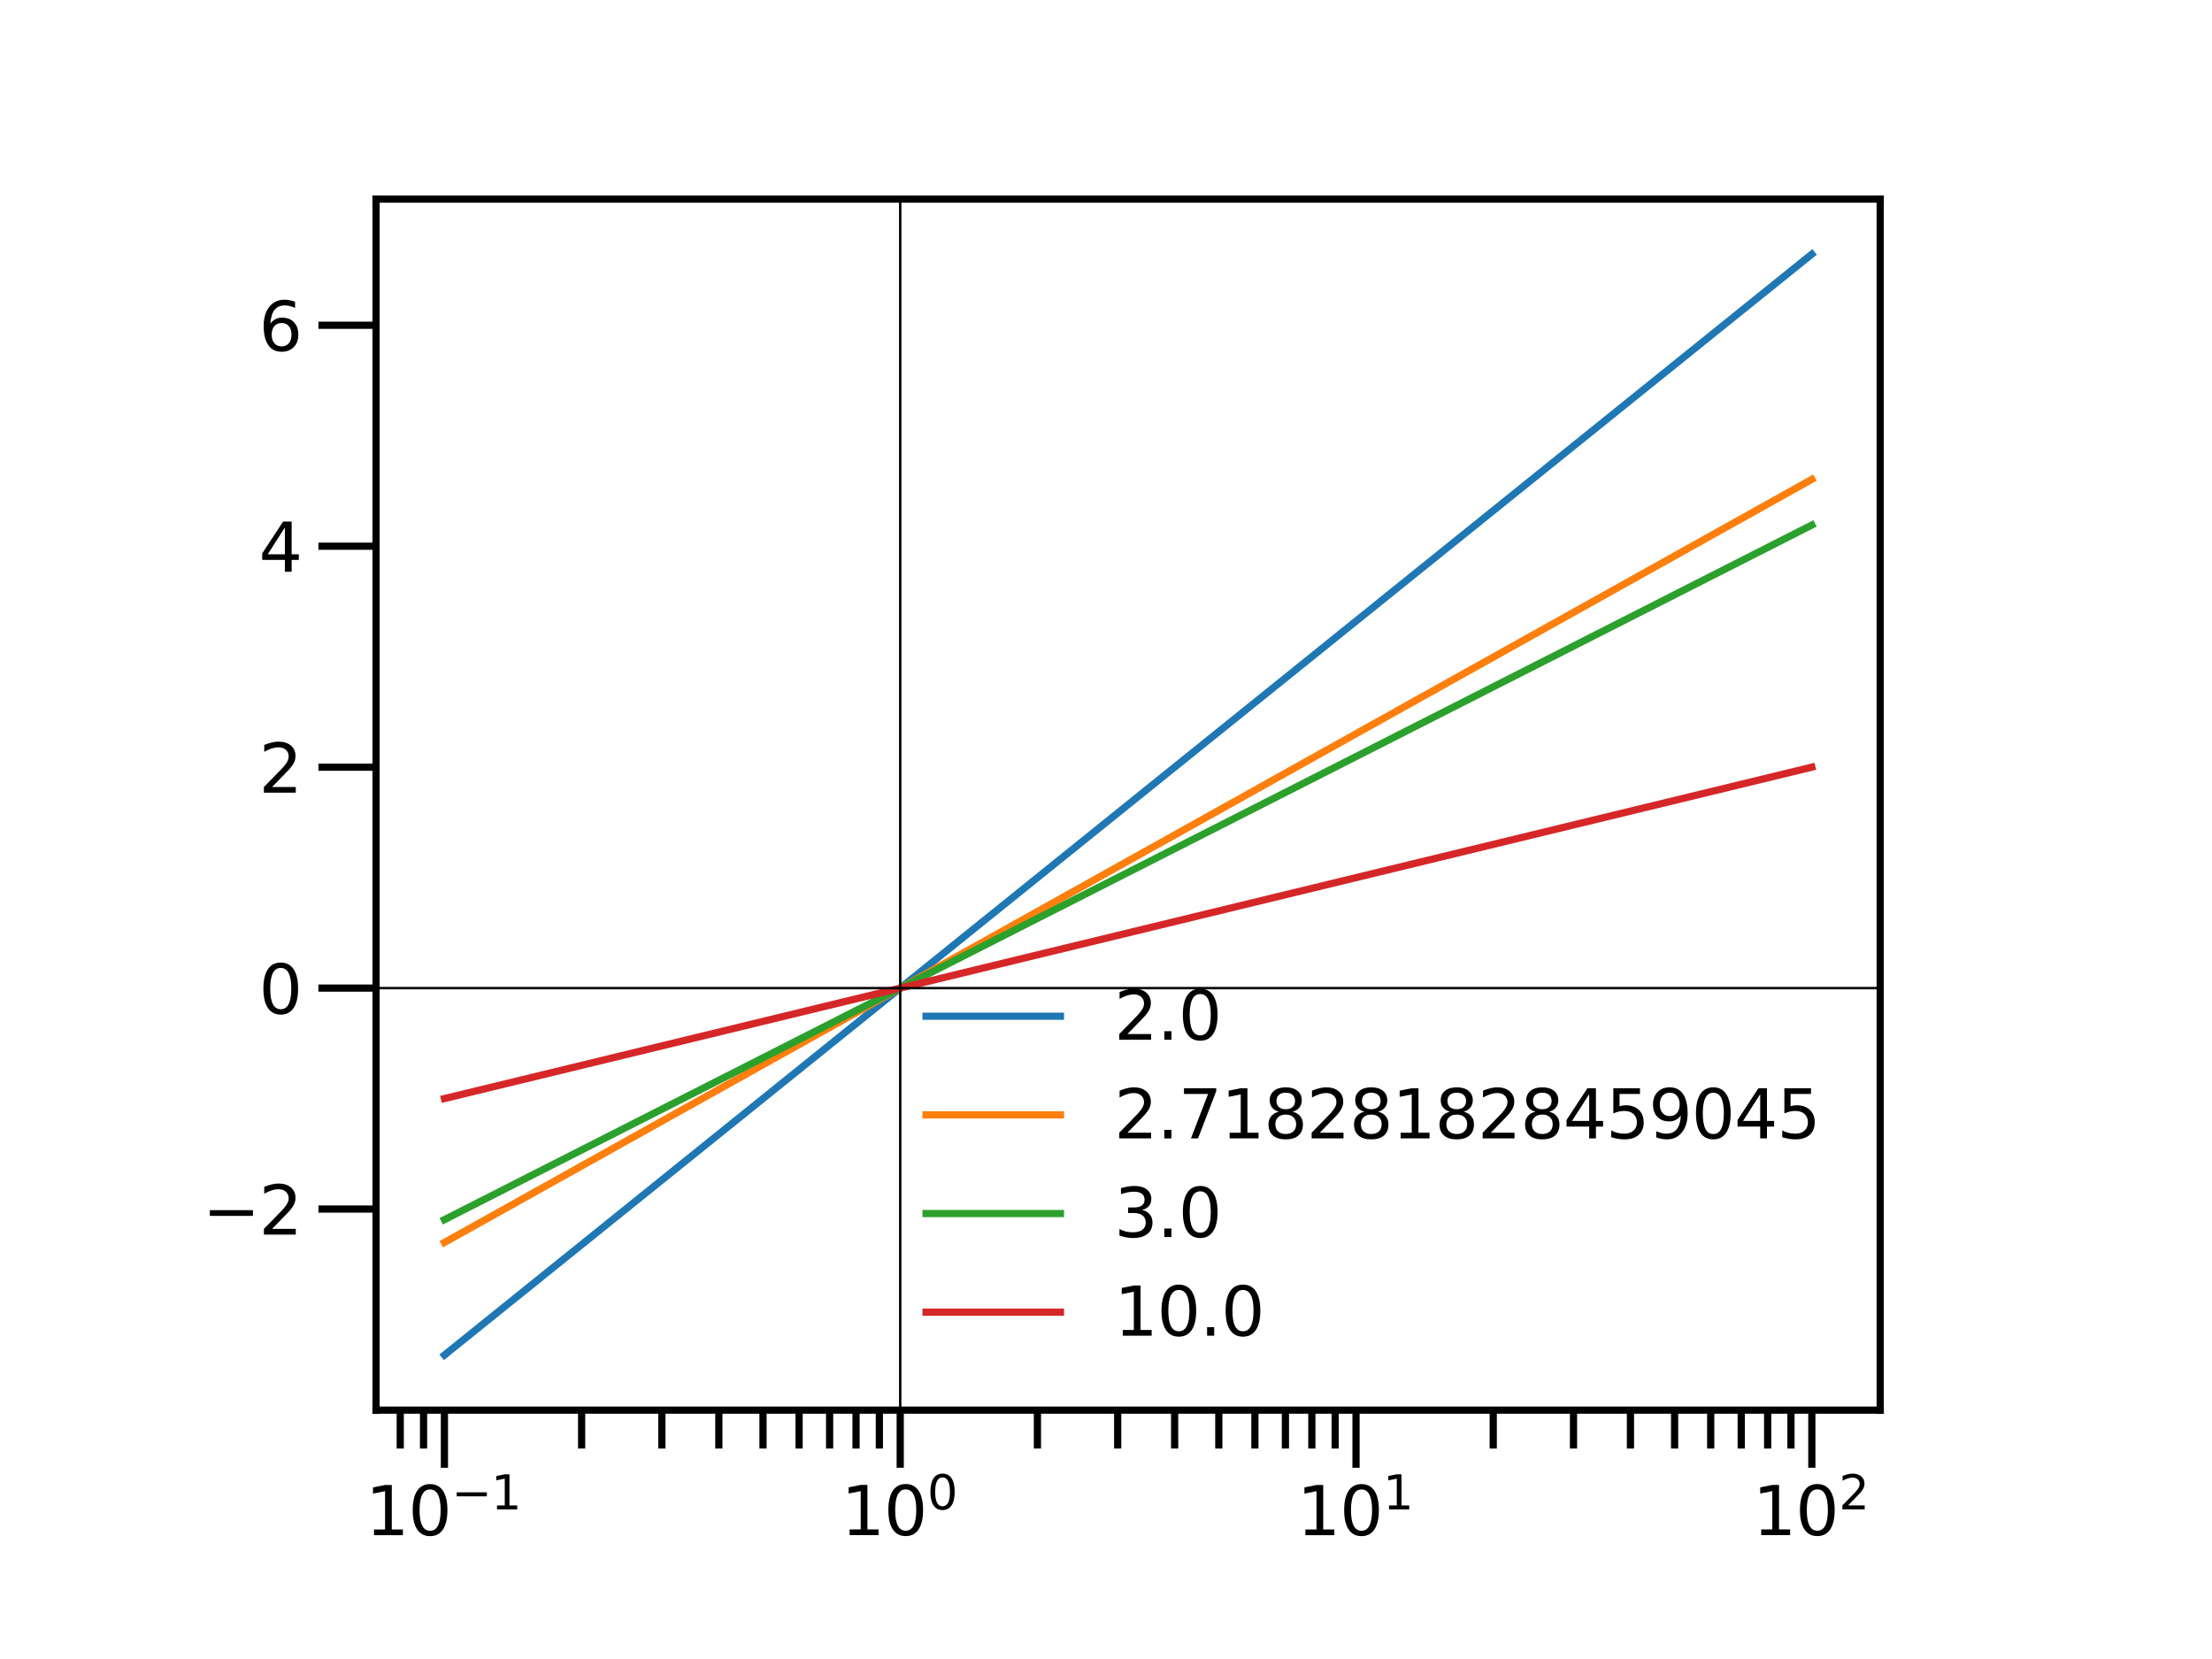 <?xml version="1.0" encoding="utf-8" standalone="no"?>
<!DOCTYPE svg PUBLIC "-//W3C//DTD SVG 1.1//EN"
  "http://www.w3.org/Graphics/SVG/1.1/DTD/svg11.dtd">
<svg xmlns:xlink="http://www.w3.org/1999/xlink" width="460.8pt" height="345.6pt" viewBox="0 0 460.8 345.6" xmlns="http://www.w3.org/2000/svg" version="1.1">
 <defs>
  <style type="text/css">*{stroke-linejoin: round; stroke-linecap: butt}</style>
 </defs>
 <g id="figure_1">
  <g id="patch_1">
   <path d="M 0 345.6 
L 460.8 345.6 
L 460.8 0 
L 0 0 
z
" style="fill: #ffffff"/>
  </g>
  <g id="axes_1">
   <g id="patch_2">
    <path d="M 78.336 293.76 
L 391.68 293.76 
L 391.68 41.472 
L 78.336 41.472 
z
" style="fill: #ffffff"/>
   </g>
   <g id="matplotlib.axis_1">
    <g id="xtick_1">
     <g id="line2d_1">
      <defs>
       <path id="m898e217717" d="M 0 0 
L 0 12 
" style="stroke: #000000; stroke-width: 1.5"/>
      </defs>
      <g>
       <use xlink:href="#m898e217717" x="92.579" y="293.76" style="stroke: #000000; stroke-width: 1.5"/>
      </g>
     </g>
     <g id="text_1">
      <!-- $\mathdefault{10^{-1}}$ -->
      <g transform="translate(76.129 319.898)scale(0.14 -0.14)">
       <defs>
        <path id="DejaVuSans-31" d="M 794 531 
L 1825 531 
L 1825 4091 
L 703 3866 
L 703 4441 
L 1819 4666 
L 2450 4666 
L 2450 531 
L 3481 531 
L 3481 0 
L 794 0 
L 794 531 
z
" transform="scale(0.016)"/>
        <path id="DejaVuSans-30" d="M 2034 4250 
Q 1547 4250 1301 3770 
Q 1056 3291 1056 2328 
Q 1056 1369 1301 889 
Q 1547 409 2034 409 
Q 2525 409 2770 889 
Q 3016 1369 3016 2328 
Q 3016 3291 2770 3770 
Q 2525 4250 2034 4250 
z
M 2034 4750 
Q 2819 4750 3233 4129 
Q 3647 3509 3647 2328 
Q 3647 1150 3233 529 
Q 2819 -91 2034 -91 
Q 1250 -91 836 529 
Q 422 1150 422 2328 
Q 422 3509 836 4129 
Q 1250 4750 2034 4750 
z
" transform="scale(0.016)"/>
        <path id="DejaVuSans-2212" d="M 678 2272 
L 4684 2272 
L 4684 1741 
L 678 1741 
L 678 2272 
z
" transform="scale(0.016)"/>
       </defs>
       <use xlink:href="#DejaVuSans-31" transform="translate(0 0.684)"/>
       <use xlink:href="#DejaVuSans-30" transform="translate(63.623 0.684)"/>
       <use xlink:href="#DejaVuSans-2212" transform="translate(128.203 38.966)scale(0.7)"/>
       <use xlink:href="#DejaVuSans-31" transform="translate(186.855 38.966)scale(0.7)"/>
      </g>
     </g>
    </g>
    <g id="xtick_2">
     <g id="line2d_2">
      <g>
       <use xlink:href="#m898e217717" x="187.532" y="293.76" style="stroke: #000000; stroke-width: 1.5"/>
      </g>
     </g>
     <g id="text_2">
      <!-- $\mathdefault{10^{0}}$ -->
      <g transform="translate(175.212 319.898)scale(0.14 -0.14)">
       <use xlink:href="#DejaVuSans-31" transform="translate(0 0.766)"/>
       <use xlink:href="#DejaVuSans-30" transform="translate(63.623 0.766)"/>
       <use xlink:href="#DejaVuSans-30" transform="translate(128.203 39.047)scale(0.7)"/>
      </g>
     </g>
    </g>
    <g id="xtick_3">
     <g id="line2d_3">
      <g>
       <use xlink:href="#m898e217717" x="282.484" y="293.76" style="stroke: #000000; stroke-width: 1.5"/>
      </g>
     </g>
     <g id="text_3">
      <!-- $\mathdefault{10^{1}}$ -->
      <g transform="translate(270.164 319.898)scale(0.14 -0.14)">
       <use xlink:href="#DejaVuSans-31" transform="translate(0 0.684)"/>
       <use xlink:href="#DejaVuSans-30" transform="translate(63.623 0.684)"/>
       <use xlink:href="#DejaVuSans-31" transform="translate(128.203 38.966)scale(0.7)"/>
      </g>
     </g>
    </g>
    <g id="xtick_4">
     <g id="line2d_4">
      <g>
       <use xlink:href="#m898e217717" x="377.437" y="293.76" style="stroke: #000000; stroke-width: 1.5"/>
      </g>
     </g>
     <g id="text_4">
      <!-- $\mathdefault{10^{2}}$ -->
      <g transform="translate(365.117 319.898)scale(0.14 -0.14)">
       <defs>
        <path id="DejaVuSans-32" d="M 1228 531 
L 3431 531 
L 3431 0 
L 469 0 
L 469 531 
Q 828 903 1448 1529 
Q 2069 2156 2228 2338 
Q 2531 2678 2651 2914 
Q 2772 3150 2772 3378 
Q 2772 3750 2511 3984 
Q 2250 4219 1831 4219 
Q 1534 4219 1204 4116 
Q 875 4013 500 3803 
L 500 4441 
Q 881 4594 1212 4672 
Q 1544 4750 1819 4750 
Q 2544 4750 2975 4387 
Q 3406 4025 3406 3419 
Q 3406 3131 3298 2873 
Q 3191 2616 2906 2266 
Q 2828 2175 2409 1742 
Q 1991 1309 1228 531 
z
" transform="scale(0.016)"/>
       </defs>
       <use xlink:href="#DejaVuSans-31" transform="translate(0 0.766)"/>
       <use xlink:href="#DejaVuSans-30" transform="translate(63.623 0.766)"/>
       <use xlink:href="#DejaVuSans-32" transform="translate(128.203 39.047)scale(0.7)"/>
      </g>
     </g>
    </g>
    <g id="xtick_5">
     <g id="line2d_5">
      <defs>
       <path id="m3360bf6a49" d="M 0 0 
L 0 8 
" style="stroke: #000000; stroke-width: 1.5"/>
      </defs>
      <g>
       <use xlink:href="#m3360bf6a49" x="83.377" y="293.76" style="stroke: #000000; stroke-width: 1.5"/>
      </g>
     </g>
    </g>
    <g id="xtick_6">
     <g id="line2d_6">
      <g>
       <use xlink:href="#m3360bf6a49" x="88.234" y="293.76" style="stroke: #000000; stroke-width: 1.5"/>
      </g>
     </g>
    </g>
    <g id="xtick_7">
     <g id="line2d_7">
      <g>
       <use xlink:href="#m3360bf6a49" x="121.163" y="293.76" style="stroke: #000000; stroke-width: 1.5"/>
      </g>
     </g>
    </g>
    <g id="xtick_8">
     <g id="line2d_8">
      <g>
       <use xlink:href="#m3360bf6a49" x="137.883" y="293.76" style="stroke: #000000; stroke-width: 1.5"/>
      </g>
     </g>
    </g>
    <g id="xtick_9">
     <g id="line2d_9">
      <g>
       <use xlink:href="#m3360bf6a49" x="149.746" y="293.76" style="stroke: #000000; stroke-width: 1.5"/>
      </g>
     </g>
    </g>
    <g id="xtick_10">
     <g id="line2d_10">
      <g>
       <use xlink:href="#m3360bf6a49" x="158.948" y="293.76" style="stroke: #000000; stroke-width: 1.5"/>
      </g>
     </g>
    </g>
    <g id="xtick_11">
     <g id="line2d_11">
      <g>
       <use xlink:href="#m3360bf6a49" x="166.466" y="293.76" style="stroke: #000000; stroke-width: 1.5"/>
      </g>
     </g>
    </g>
    <g id="xtick_12">
     <g id="line2d_12">
      <g>
       <use xlink:href="#m3360bf6a49" x="172.823" y="293.76" style="stroke: #000000; stroke-width: 1.5"/>
      </g>
     </g>
    </g>
    <g id="xtick_13">
     <g id="line2d_13">
      <g>
       <use xlink:href="#m3360bf6a49" x="178.33" y="293.76" style="stroke: #000000; stroke-width: 1.5"/>
      </g>
     </g>
    </g>
    <g id="xtick_14">
     <g id="line2d_14">
      <g>
       <use xlink:href="#m3360bf6a49" x="183.187" y="293.76" style="stroke: #000000; stroke-width: 1.5"/>
      </g>
     </g>
    </g>
    <g id="xtick_15">
     <g id="line2d_15">
      <g>
       <use xlink:href="#m3360bf6a49" x="216.115" y="293.76" style="stroke: #000000; stroke-width: 1.5"/>
      </g>
     </g>
    </g>
    <g id="xtick_16">
     <g id="line2d_16">
      <g>
       <use xlink:href="#m3360bf6a49" x="232.836" y="293.76" style="stroke: #000000; stroke-width: 1.5"/>
      </g>
     </g>
    </g>
    <g id="xtick_17">
     <g id="line2d_17">
      <g>
       <use xlink:href="#m3360bf6a49" x="244.699" y="293.76" style="stroke: #000000; stroke-width: 1.5"/>
      </g>
     </g>
    </g>
    <g id="xtick_18">
     <g id="line2d_18">
      <g>
       <use xlink:href="#m3360bf6a49" x="253.901" y="293.76" style="stroke: #000000; stroke-width: 1.5"/>
      </g>
     </g>
    </g>
    <g id="xtick_19">
     <g id="line2d_19">
      <g>
       <use xlink:href="#m3360bf6a49" x="261.419" y="293.76" style="stroke: #000000; stroke-width: 1.5"/>
      </g>
     </g>
    </g>
    <g id="xtick_20">
     <g id="line2d_20">
      <g>
       <use xlink:href="#m3360bf6a49" x="267.776" y="293.76" style="stroke: #000000; stroke-width: 1.5"/>
      </g>
     </g>
    </g>
    <g id="xtick_21">
     <g id="line2d_21">
      <g>
       <use xlink:href="#m3360bf6a49" x="273.282" y="293.76" style="stroke: #000000; stroke-width: 1.5"/>
      </g>
     </g>
    </g>
    <g id="xtick_22">
     <g id="line2d_22">
      <g>
       <use xlink:href="#m3360bf6a49" x="278.14" y="293.76" style="stroke: #000000; stroke-width: 1.5"/>
      </g>
     </g>
    </g>
    <g id="xtick_23">
     <g id="line2d_23">
      <g>
       <use xlink:href="#m3360bf6a49" x="311.068" y="293.76" style="stroke: #000000; stroke-width: 1.5"/>
      </g>
     </g>
    </g>
    <g id="xtick_24">
     <g id="line2d_24">
      <g>
       <use xlink:href="#m3360bf6a49" x="327.788" y="293.76" style="stroke: #000000; stroke-width: 1.5"/>
      </g>
     </g>
    </g>
    <g id="xtick_25">
     <g id="line2d_25">
      <g>
       <use xlink:href="#m3360bf6a49" x="339.652" y="293.76" style="stroke: #000000; stroke-width: 1.5"/>
      </g>
     </g>
    </g>
    <g id="xtick_26">
     <g id="line2d_26">
      <g>
       <use xlink:href="#m3360bf6a49" x="348.853" y="293.76" style="stroke: #000000; stroke-width: 1.5"/>
      </g>
     </g>
    </g>
    <g id="xtick_27">
     <g id="line2d_27">
      <g>
       <use xlink:href="#m3360bf6a49" x="356.372" y="293.76" style="stroke: #000000; stroke-width: 1.5"/>
      </g>
     </g>
    </g>
    <g id="xtick_28">
     <g id="line2d_28">
      <g>
       <use xlink:href="#m3360bf6a49" x="362.729" y="293.76" style="stroke: #000000; stroke-width: 1.5"/>
      </g>
     </g>
    </g>
    <g id="xtick_29">
     <g id="line2d_29">
      <g>
       <use xlink:href="#m3360bf6a49" x="368.235" y="293.76" style="stroke: #000000; stroke-width: 1.5"/>
      </g>
     </g>
    </g>
    <g id="xtick_30">
     <g id="line2d_30">
      <g>
       <use xlink:href="#m3360bf6a49" x="373.092" y="293.76" style="stroke: #000000; stroke-width: 1.5"/>
      </g>
     </g>
    </g>
   </g>
   <g id="matplotlib.axis_2">
    <g id="ytick_1">
     <g id="line2d_31">
      <defs>
       <path id="mb09f19a26e" d="M 0 0 
L -12 0 
" style="stroke: #000000; stroke-width: 1.5"/>
      </defs>
      <g>
       <use xlink:href="#mb09f19a26e" x="78.336" y="251.869" style="stroke: #000000; stroke-width: 1.5"/>
      </g>
     </g>
     <g id="text_5">
      <!-- −2 -->
      <g transform="translate(42.197 257.188)scale(0.14 -0.14)">
       <use xlink:href="#DejaVuSans-2212"/>
       <use xlink:href="#DejaVuSans-32" x="83.789"/>
      </g>
     </g>
    </g>
    <g id="ytick_2">
     <g id="line2d_32">
      <g>
       <use xlink:href="#mb09f19a26e" x="78.336" y="205.841" style="stroke: #000000; stroke-width: 1.5"/>
      </g>
     </g>
     <g id="text_6">
      <!-- 0 -->
      <g transform="translate(53.928 211.16)scale(0.14 -0.14)">
       <use xlink:href="#DejaVuSans-30"/>
      </g>
     </g>
    </g>
    <g id="ytick_3">
     <g id="line2d_33">
      <g>
       <use xlink:href="#mb09f19a26e" x="78.336" y="159.813" style="stroke: #000000; stroke-width: 1.5"/>
      </g>
     </g>
     <g id="text_7">
      <!-- 2 -->
      <g transform="translate(53.928 165.132)scale(0.14 -0.14)">
       <use xlink:href="#DejaVuSans-32"/>
      </g>
     </g>
    </g>
    <g id="ytick_4">
     <g id="line2d_34">
      <g>
       <use xlink:href="#mb09f19a26e" x="78.336" y="113.785" style="stroke: #000000; stroke-width: 1.5"/>
      </g>
     </g>
     <g id="text_8">
      <!-- 4 -->
      <g transform="translate(53.928 119.104)scale(0.14 -0.14)">
       <defs>
        <path id="DejaVuSans-34" d="M 2419 4116 
L 825 1625 
L 2419 1625 
L 2419 4116 
z
M 2253 4666 
L 3047 4666 
L 3047 1625 
L 3713 1625 
L 3713 1100 
L 3047 1100 
L 3047 0 
L 2419 0 
L 2419 1100 
L 313 1100 
L 313 1709 
L 2253 4666 
z
" transform="scale(0.016)"/>
       </defs>
       <use xlink:href="#DejaVuSans-34"/>
      </g>
     </g>
    </g>
    <g id="ytick_5">
     <g id="line2d_35">
      <g>
       <use xlink:href="#mb09f19a26e" x="78.336" y="67.757" style="stroke: #000000; stroke-width: 1.5"/>
      </g>
     </g>
     <g id="text_9">
      <!-- 6 -->
      <g transform="translate(53.928 73.076)scale(0.14 -0.14)">
       <defs>
        <path id="DejaVuSans-36" d="M 2113 2584 
Q 1688 2584 1439 2293 
Q 1191 2003 1191 1497 
Q 1191 994 1439 701 
Q 1688 409 2113 409 
Q 2538 409 2786 701 
Q 3034 994 3034 1497 
Q 3034 2003 2786 2293 
Q 2538 2584 2113 2584 
z
M 3366 4563 
L 3366 3988 
Q 3128 4100 2886 4159 
Q 2644 4219 2406 4219 
Q 1781 4219 1451 3797 
Q 1122 3375 1075 2522 
Q 1259 2794 1537 2939 
Q 1816 3084 2150 3084 
Q 2853 3084 3261 2657 
Q 3669 2231 3669 1497 
Q 3669 778 3244 343 
Q 2819 -91 2113 -91 
Q 1303 -91 875 529 
Q 447 1150 447 2328 
Q 447 3434 972 4092 
Q 1497 4750 2381 4750 
Q 2619 4750 2861 4703 
Q 3103 4656 3366 4563 
z
" transform="scale(0.016)"/>
       </defs>
       <use xlink:href="#DejaVuSans-36"/>
      </g>
     </g>
    </g>
   </g>
   <g id="line2d_36">
    <path d="M 92.579 282.292 
L 377.437 52.94 
L 377.437 52.94 
" clip-path="url(#pbe84cade43)" style="fill: none; stroke: #1f77b4; stroke-width: 1.5; stroke-linecap: square"/>
   </g>
   <g id="line2d_37">
    <path d="M 92.579 258.833 
L 377.437 99.858 
L 377.437 99.858 
" clip-path="url(#pbe84cade43)" style="fill: none; stroke: #ff7f0e; stroke-width: 1.5; stroke-linecap: square"/>
   </g>
   <g id="line2d_38">
    <path d="M 92.579 254.077 
L 377.437 109.371 
L 377.437 109.371 
" clip-path="url(#pbe84cade43)" style="fill: none; stroke: #2ca02c; stroke-width: 1.5; stroke-linecap: square"/>
   </g>
   <g id="line2d_39">
    <path d="M 92.579 228.855 
L 377.437 159.813 
L 377.437 159.813 
" clip-path="url(#pbe84cade43)" style="fill: none; stroke: #d62728; stroke-width: 1.5; stroke-linecap: square"/>
   </g>
   <g id="line2d_40">
    <path d="M 78.336 205.841 
L 391.68 205.841 
" clip-path="url(#pbe84cade43)" style="fill: none; stroke: #000000; stroke-width: 0.5; stroke-linecap: square"/>
   </g>
   <g id="line2d_41">
    <path d="M 187.532 293.76 
L 187.532 41.472 
" clip-path="url(#pbe84cade43)" style="fill: none; stroke: #000000; stroke-width: 0.5; stroke-linecap: square"/>
   </g>
   <g id="patch_3">
    <path d="M 78.336 293.76 
L 78.336 41.472 
" style="fill: none; stroke: #000000; stroke-width: 1.5; stroke-linejoin: miter; stroke-linecap: square"/>
   </g>
   <g id="patch_4">
    <path d="M 391.68 293.76 
L 391.68 41.472 
" style="fill: none; stroke: #000000; stroke-width: 1.5; stroke-linejoin: miter; stroke-linecap: square"/>
   </g>
   <g id="patch_5">
    <path d="M 78.336 293.76 
L 391.68 293.76 
" style="fill: none; stroke: #000000; stroke-width: 1.5; stroke-linejoin: miter; stroke-linecap: square"/>
   </g>
   <g id="patch_6">
    <path d="M 78.336 41.472 
L 391.68 41.472 
" style="fill: none; stroke: #000000; stroke-width: 1.5; stroke-linejoin: miter; stroke-linecap: square"/>
   </g>
   <g id="legend_1">
    <g id="patch_7">
     <path d="M 190.111 286.76 
L 381.88 286.76 
Q 384.68 286.76 384.68 283.96 
L 384.68 203.162 
Q 384.68 200.363 381.88 200.363 
L 190.111 200.363 
Q 187.311 200.363 187.311 203.162 
L 187.311 283.96 
Q 187.311 286.76 190.111 286.76 
L 190.111 286.76 
z
" style="fill: none; opacity: 0"/>
    </g>
    <g id="line2d_42">
     <path d="M 192.911 211.7 
L 206.911 211.7 
L 220.911 211.7 
" style="fill: none; stroke: #1f77b4; stroke-width: 1.5; stroke-linecap: square"/>
    </g>
    <g id="text_10">
     <!-- 2.0 -->
     <g transform="translate(232.111 216.6)scale(0.14 -0.14)">
      <defs>
       <path id="DejaVuSans-2e" d="M 684 794 
L 1344 794 
L 1344 0 
L 684 0 
L 684 794 
z
" transform="scale(0.016)"/>
      </defs>
      <use xlink:href="#DejaVuSans-32"/>
      <use xlink:href="#DejaVuSans-2e" x="63.623"/>
      <use xlink:href="#DejaVuSans-30" x="95.41"/>
     </g>
    </g>
    <g id="line2d_43">
     <path d="M 192.911 232.25 
L 206.911 232.25 
L 220.911 232.25 
" style="fill: none; stroke: #ff7f0e; stroke-width: 1.5; stroke-linecap: square"/>
    </g>
    <g id="text_11">
     <!-- 2.718281828459045 -->
     <g transform="translate(232.111 237.15)scale(0.14 -0.14)">
      <defs>
       <path id="DejaVuSans-37" d="M 525 4666 
L 3525 4666 
L 3525 4397 
L 1831 0 
L 1172 0 
L 2766 4134 
L 525 4134 
L 525 4666 
z
" transform="scale(0.016)"/>
       <path id="DejaVuSans-38" d="M 2034 2216 
Q 1584 2216 1326 1975 
Q 1069 1734 1069 1313 
Q 1069 891 1326 650 
Q 1584 409 2034 409 
Q 2484 409 2743 651 
Q 3003 894 3003 1313 
Q 3003 1734 2745 1975 
Q 2488 2216 2034 2216 
z
M 1403 2484 
Q 997 2584 770 2862 
Q 544 3141 544 3541 
Q 544 4100 942 4425 
Q 1341 4750 2034 4750 
Q 2731 4750 3128 4425 
Q 3525 4100 3525 3541 
Q 3525 3141 3298 2862 
Q 3072 2584 2669 2484 
Q 3125 2378 3379 2068 
Q 3634 1759 3634 1313 
Q 3634 634 3220 271 
Q 2806 -91 2034 -91 
Q 1263 -91 848 271 
Q 434 634 434 1313 
Q 434 1759 690 2068 
Q 947 2378 1403 2484 
z
M 1172 3481 
Q 1172 3119 1398 2916 
Q 1625 2713 2034 2713 
Q 2441 2713 2670 2916 
Q 2900 3119 2900 3481 
Q 2900 3844 2670 4047 
Q 2441 4250 2034 4250 
Q 1625 4250 1398 4047 
Q 1172 3844 1172 3481 
z
" transform="scale(0.016)"/>
       <path id="DejaVuSans-35" d="M 691 4666 
L 3169 4666 
L 3169 4134 
L 1269 4134 
L 1269 2991 
Q 1406 3038 1543 3061 
Q 1681 3084 1819 3084 
Q 2600 3084 3056 2656 
Q 3513 2228 3513 1497 
Q 3513 744 3044 326 
Q 2575 -91 1722 -91 
Q 1428 -91 1123 -41 
Q 819 9 494 109 
L 494 744 
Q 775 591 1075 516 
Q 1375 441 1709 441 
Q 2250 441 2565 725 
Q 2881 1009 2881 1497 
Q 2881 1984 2565 2268 
Q 2250 2553 1709 2553 
Q 1456 2553 1204 2497 
Q 953 2441 691 2322 
L 691 4666 
z
" transform="scale(0.016)"/>
       <path id="DejaVuSans-39" d="M 703 97 
L 703 672 
Q 941 559 1184 500 
Q 1428 441 1663 441 
Q 2288 441 2617 861 
Q 2947 1281 2994 2138 
Q 2813 1869 2534 1725 
Q 2256 1581 1919 1581 
Q 1219 1581 811 2004 
Q 403 2428 403 3163 
Q 403 3881 828 4315 
Q 1253 4750 1959 4750 
Q 2769 4750 3195 4129 
Q 3622 3509 3622 2328 
Q 3622 1225 3098 567 
Q 2575 -91 1691 -91 
Q 1453 -91 1209 -44 
Q 966 3 703 97 
z
M 1959 2075 
Q 2384 2075 2632 2365 
Q 2881 2656 2881 3163 
Q 2881 3666 2632 3958 
Q 2384 4250 1959 4250 
Q 1534 4250 1286 3958 
Q 1038 3666 1038 3163 
Q 1038 2656 1286 2365 
Q 1534 2075 1959 2075 
z
" transform="scale(0.016)"/>
      </defs>
      <use xlink:href="#DejaVuSans-32"/>
      <use xlink:href="#DejaVuSans-2e" x="63.623"/>
      <use xlink:href="#DejaVuSans-37" x="95.41"/>
      <use xlink:href="#DejaVuSans-31" x="159.033"/>
      <use xlink:href="#DejaVuSans-38" x="222.656"/>
      <use xlink:href="#DejaVuSans-32" x="286.279"/>
      <use xlink:href="#DejaVuSans-38" x="349.902"/>
      <use xlink:href="#DejaVuSans-31" x="413.525"/>
      <use xlink:href="#DejaVuSans-38" x="477.148"/>
      <use xlink:href="#DejaVuSans-32" x="540.771"/>
      <use xlink:href="#DejaVuSans-38" x="604.395"/>
      <use xlink:href="#DejaVuSans-34" x="668.018"/>
      <use xlink:href="#DejaVuSans-35" x="731.641"/>
      <use xlink:href="#DejaVuSans-39" x="795.264"/>
      <use xlink:href="#DejaVuSans-30" x="858.887"/>
      <use xlink:href="#DejaVuSans-34" x="922.51"/>
      <use xlink:href="#DejaVuSans-35" x="986.133"/>
     </g>
    </g>
    <g id="line2d_44">
     <path d="M 192.911 252.799 
L 206.911 252.799 
L 220.911 252.799 
" style="fill: none; stroke: #2ca02c; stroke-width: 1.5; stroke-linecap: square"/>
    </g>
    <g id="text_12">
     <!-- 3.0 -->
     <g transform="translate(232.111 257.699)scale(0.14 -0.14)">
      <defs>
       <path id="DejaVuSans-33" d="M 2597 2516 
Q 3050 2419 3304 2112 
Q 3559 1806 3559 1356 
Q 3559 666 3084 287 
Q 2609 -91 1734 -91 
Q 1441 -91 1130 -33 
Q 819 25 488 141 
L 488 750 
Q 750 597 1062 519 
Q 1375 441 1716 441 
Q 2309 441 2620 675 
Q 2931 909 2931 1356 
Q 2931 1769 2642 2001 
Q 2353 2234 1838 2234 
L 1294 2234 
L 1294 2753 
L 1863 2753 
Q 2328 2753 2575 2939 
Q 2822 3125 2822 3475 
Q 2822 3834 2567 4026 
Q 2313 4219 1838 4219 
Q 1578 4219 1281 4162 
Q 984 4106 628 3988 
L 628 4550 
Q 988 4650 1302 4700 
Q 1616 4750 1894 4750 
Q 2613 4750 3031 4423 
Q 3450 4097 3450 3541 
Q 3450 3153 3228 2886 
Q 3006 2619 2597 2516 
z
" transform="scale(0.016)"/>
      </defs>
      <use xlink:href="#DejaVuSans-33"/>
      <use xlink:href="#DejaVuSans-2e" x="63.623"/>
      <use xlink:href="#DejaVuSans-30" x="95.41"/>
     </g>
    </g>
    <g id="line2d_45">
     <path d="M 192.911 273.348 
L 206.911 273.348 
L 220.911 273.348 
" style="fill: none; stroke: #d62728; stroke-width: 1.5; stroke-linecap: square"/>
    </g>
    <g id="text_13">
     <!-- 10.0 -->
     <g transform="translate(232.111 278.248)scale(0.14 -0.14)">
      <use xlink:href="#DejaVuSans-31"/>
      <use xlink:href="#DejaVuSans-30" x="63.623"/>
      <use xlink:href="#DejaVuSans-2e" x="127.246"/>
      <use xlink:href="#DejaVuSans-30" x="159.033"/>
     </g>
    </g>
   </g>
  </g>
 </g>
 <defs>
  <clipPath id="pbe84cade43">
   <rect x="78.336" y="41.472" width="313.344" height="252.288"/>
  </clipPath>
 </defs>
</svg>

